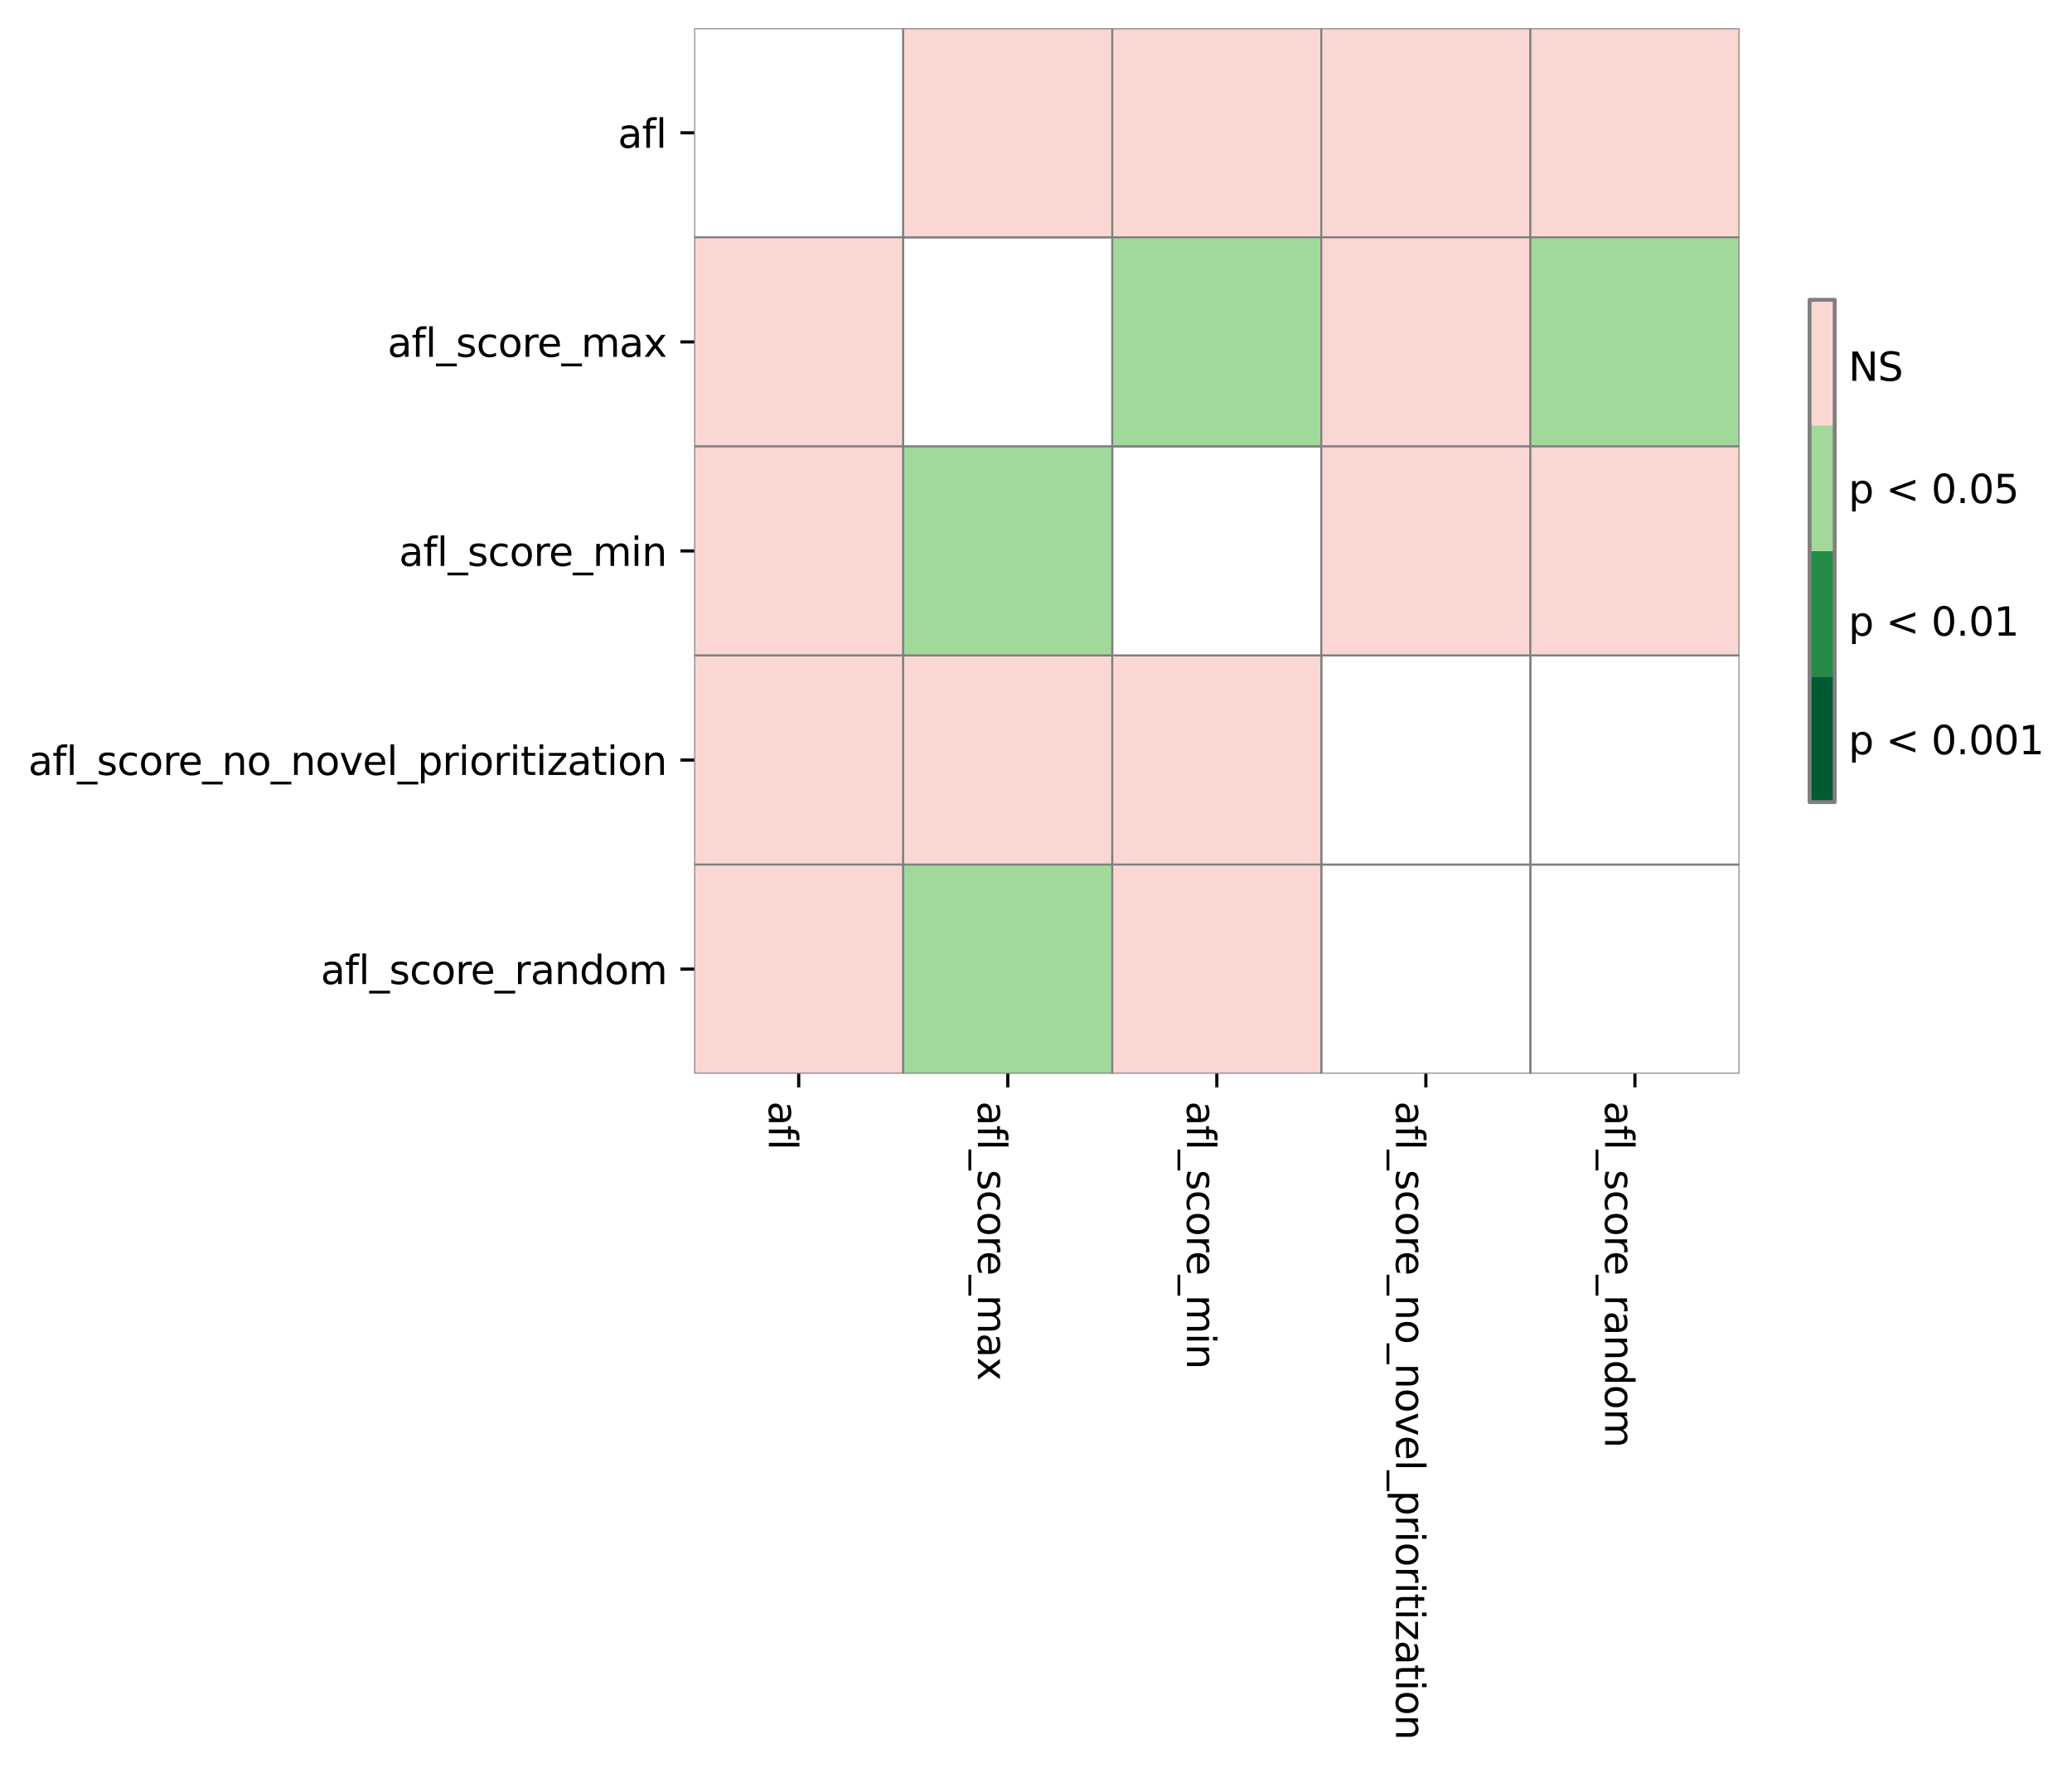 <?xml version="1.0" encoding="utf-8" standalone="no"?>
<!DOCTYPE svg PUBLIC "-//W3C//DTD SVG 1.1//EN"
  "http://www.w3.org/Graphics/SVG/1.1/DTD/svg11.dtd">
<svg height="450.042pt" version="1.1" viewBox="0 0 527.504 450.042" width="527.504pt" xmlns="http://www.w3.org/2000/svg" xmlns:xlink="http://www.w3.org/1999/xlink">
 <defs>
  <style type="text/css">*{stroke-linecap:butt;stroke-linejoin:round;}</style>
 </defs>
 <g id="figure_1">
  <g id="patch_1">
   <path d="M 0 450.042 
L 527.504 450.042 
L 527.504 -0 
L 0 -0 
z
" style="fill:#ffffff;"/>
  </g>
  <g id="axes_1">
   <g id="patch_2">
    <path d="M 176.73 273.312 
L 442.842 273.312 
L 442.842 7.2 
L 176.73 7.2 
z
" style="fill:#ffffff;"/>
   </g>
   <g id="QuadMesh_1">
    <path clip-path="url(#p7683cbd6fe)" d="M 176.73 7.2 
L 229.952 7.2 
L 229.952 60.422 
L 176.73 60.422 
L 176.73 7.2 
" style="fill:none;stroke:#808080;stroke-width:0.5;"/>
    <path clip-path="url(#p7683cbd6fe)" d="M 229.952 7.2 
L 283.174 7.2 
L 283.174 60.422 
L 229.952 60.422 
L 229.952 7.2 
" style="fill:#fbd7d4;stroke:#808080;stroke-width:0.5;"/>
    <path clip-path="url(#p7683cbd6fe)" d="M 283.174 7.2 
L 336.397 7.2 
L 336.397 60.422 
L 283.174 60.422 
L 283.174 7.2 
" style="fill:#fbd7d4;stroke:#808080;stroke-width:0.5;"/>
    <path clip-path="url(#p7683cbd6fe)" d="M 336.397 7.2 
L 389.619 7.2 
L 389.619 60.422 
L 336.397 60.422 
L 336.397 7.2 
" style="fill:#fbd7d4;stroke:#808080;stroke-width:0.5;"/>
    <path clip-path="url(#p7683cbd6fe)" d="M 389.619 7.2 
L 442.842 7.2 
L 442.842 60.422 
L 389.619 60.422 
L 389.619 7.2 
" style="fill:#fbd7d4;stroke:#808080;stroke-width:0.5;"/>
    <path clip-path="url(#p7683cbd6fe)" d="M 176.73 60.422 
L 229.952 60.422 
L 229.952 113.645 
L 176.73 113.645 
L 176.73 60.422 
" style="fill:#fbd7d4;stroke:#808080;stroke-width:0.5;"/>
    <path clip-path="url(#p7683cbd6fe)" d="M 229.952 60.422 
L 283.174 60.422 
L 283.174 113.645 
L 229.952 113.645 
L 229.952 60.422 
" style="fill:none;stroke:#808080;stroke-width:0.5;"/>
    <path clip-path="url(#p7683cbd6fe)" d="M 283.174 60.422 
L 336.397 60.422 
L 336.397 113.645 
L 283.174 113.645 
L 283.174 60.422 
" style="fill:#a1d99b;stroke:#808080;stroke-width:0.5;"/>
    <path clip-path="url(#p7683cbd6fe)" d="M 336.397 60.422 
L 389.619 60.422 
L 389.619 113.645 
L 336.397 113.645 
L 336.397 60.422 
" style="fill:#fbd7d4;stroke:#808080;stroke-width:0.5;"/>
    <path clip-path="url(#p7683cbd6fe)" d="M 389.619 60.422 
L 442.842 60.422 
L 442.842 113.645 
L 389.619 113.645 
L 389.619 60.422 
" style="fill:#a1d99b;stroke:#808080;stroke-width:0.5;"/>
    <path clip-path="url(#p7683cbd6fe)" d="M 176.73 113.645 
L 229.952 113.645 
L 229.952 166.867 
L 176.73 166.867 
L 176.73 113.645 
" style="fill:#fbd7d4;stroke:#808080;stroke-width:0.5;"/>
    <path clip-path="url(#p7683cbd6fe)" d="M 229.952 113.645 
L 283.174 113.645 
L 283.174 166.867 
L 229.952 166.867 
L 229.952 113.645 
" style="fill:#a1d99b;stroke:#808080;stroke-width:0.5;"/>
    <path clip-path="url(#p7683cbd6fe)" d="M 283.174 113.645 
L 336.397 113.645 
L 336.397 166.867 
L 283.174 166.867 
L 283.174 113.645 
" style="fill:none;stroke:#808080;stroke-width:0.5;"/>
    <path clip-path="url(#p7683cbd6fe)" d="M 336.397 113.645 
L 389.619 113.645 
L 389.619 166.867 
L 336.397 166.867 
L 336.397 113.645 
" style="fill:#fbd7d4;stroke:#808080;stroke-width:0.5;"/>
    <path clip-path="url(#p7683cbd6fe)" d="M 389.619 113.645 
L 442.842 113.645 
L 442.842 166.867 
L 389.619 166.867 
L 389.619 113.645 
" style="fill:#fbd7d4;stroke:#808080;stroke-width:0.5;"/>
    <path clip-path="url(#p7683cbd6fe)" d="M 176.73 166.867 
L 229.952 166.867 
L 229.952 220.09 
L 176.73 220.09 
L 176.73 166.867 
" style="fill:#fbd7d4;stroke:#808080;stroke-width:0.5;"/>
    <path clip-path="url(#p7683cbd6fe)" d="M 229.952 166.867 
L 283.174 166.867 
L 283.174 220.09 
L 229.952 220.09 
L 229.952 166.867 
" style="fill:#fbd7d4;stroke:#808080;stroke-width:0.5;"/>
    <path clip-path="url(#p7683cbd6fe)" d="M 283.174 166.867 
L 336.397 166.867 
L 336.397 220.09 
L 283.174 220.09 
L 283.174 166.867 
" style="fill:#fbd7d4;stroke:#808080;stroke-width:0.5;"/>
    <path clip-path="url(#p7683cbd6fe)" d="M 336.397 166.867 
L 389.619 166.867 
L 389.619 220.09 
L 336.397 220.09 
L 336.397 166.867 
" style="fill:none;stroke:#808080;stroke-width:0.5;"/>
    <path clip-path="url(#p7683cbd6fe)" d="M 389.619 166.867 
L 442.842 166.867 
L 442.842 220.09 
L 389.619 220.09 
L 389.619 166.867 
" style="fill:none;stroke:#808080;stroke-width:0.5;"/>
    <path clip-path="url(#p7683cbd6fe)" d="M 176.73 220.09 
L 229.952 220.09 
L 229.952 273.312 
L 176.73 273.312 
L 176.73 220.09 
" style="fill:#fbd7d4;stroke:#808080;stroke-width:0.5;"/>
    <path clip-path="url(#p7683cbd6fe)" d="M 229.952 220.09 
L 283.174 220.09 
L 283.174 273.312 
L 229.952 273.312 
L 229.952 220.09 
" style="fill:#a1d99b;stroke:#808080;stroke-width:0.5;"/>
    <path clip-path="url(#p7683cbd6fe)" d="M 283.174 220.09 
L 336.397 220.09 
L 336.397 273.312 
L 283.174 273.312 
L 283.174 220.09 
" style="fill:#fbd7d4;stroke:#808080;stroke-width:0.5;"/>
    <path clip-path="url(#p7683cbd6fe)" d="M 336.397 220.09 
L 389.619 220.09 
L 389.619 273.312 
L 336.397 273.312 
L 336.397 220.09 
" style="fill:none;stroke:#808080;stroke-width:0.5;"/>
    <path clip-path="url(#p7683cbd6fe)" d="M 389.619 220.09 
L 442.842 220.09 
L 442.842 273.312 
L 389.619 273.312 
L 389.619 220.09 
" style="fill:none;stroke:#808080;stroke-width:0.5;"/>
   </g>
   <g id="matplotlib.axis_1">
    <g id="xtick_1">
     <g id="line2d_1">
      <defs>
       <path d="M 0 0 
L 0 3.5 
" id="mfeca2836a4" style="stroke:#000000;stroke-width:0.8;"/>
      </defs>
      <g>
       <use style="stroke:#000000;stroke-width:0.8;" x="203.341" xlink:href="#mfeca2836a4" y="273.312"/>
      </g>
     </g>
     <g id="text_1">
      <!-- afl -->
      <g transform="translate(195.742 280.312)rotate(-270)scale(0.1 -0.1)">
       <defs>
        <path d="M 2194 1759 
Q 1497 1759 1228 1600 
Q 959 1441 959 1056 
Q 959 750 1161 570 
Q 1363 391 1709 391 
Q 2188 391 2477 730 
Q 2766 1069 2766 1631 
L 2766 1759 
L 2194 1759 
z
M 3341 1997 
L 3341 0 
L 2766 0 
L 2766 531 
Q 2569 213 2275 61 
Q 1981 -91 1556 -91 
Q 1019 -91 701 211 
Q 384 513 384 1019 
Q 384 1609 779 1909 
Q 1175 2209 1959 2209 
L 2766 2209 
L 2766 2266 
Q 2766 2663 2505 2880 
Q 2244 3097 1772 3097 
Q 1472 3097 1187 3025 
Q 903 2953 641 2809 
L 641 3341 
Q 956 3463 1253 3523 
Q 1550 3584 1831 3584 
Q 2591 3584 2966 3190 
Q 3341 2797 3341 1997 
z
" id="DejaVuSans-61" transform="scale(0.016)"/>
        <path d="M 2375 4863 
L 2375 4384 
L 1825 4384 
Q 1516 4384 1395 4259 
Q 1275 4134 1275 3809 
L 1275 3500 
L 2222 3500 
L 2222 3053 
L 1275 3053 
L 1275 0 
L 697 0 
L 697 3053 
L 147 3053 
L 147 3500 
L 697 3500 
L 697 3744 
Q 697 4328 969 4595 
Q 1241 4863 1831 4863 
L 2375 4863 
z
" id="DejaVuSans-66" transform="scale(0.016)"/>
        <path d="M 603 4863 
L 1178 4863 
L 1178 0 
L 603 0 
L 603 4863 
z
" id="DejaVuSans-6c" transform="scale(0.016)"/>
       </defs>
       <use xlink:href="#DejaVuSans-61"/>
       <use x="61.279" xlink:href="#DejaVuSans-66"/>
       <use x="96.484" xlink:href="#DejaVuSans-6c"/>
      </g>
     </g>
    </g>
    <g id="xtick_2">
     <g id="line2d_2">
      <g>
       <use style="stroke:#000000;stroke-width:0.8;" x="256.563" xlink:href="#mfeca2836a4" y="273.312"/>
      </g>
     </g>
     <g id="text_2">
      <!-- afl_score_max -->
      <g transform="translate(248.965 280.312)rotate(-270)scale(0.1 -0.1)">
       <defs>
        <path d="M 3263 -1063 
L 3263 -1509 
L -63 -1509 
L -63 -1063 
L 3263 -1063 
z
" id="DejaVuSans-5f" transform="scale(0.016)"/>
        <path d="M 2834 3397 
L 2834 2853 
Q 2591 2978 2328 3040 
Q 2066 3103 1784 3103 
Q 1356 3103 1142 2972 
Q 928 2841 928 2578 
Q 928 2378 1081 2264 
Q 1234 2150 1697 2047 
L 1894 2003 
Q 2506 1872 2764 1633 
Q 3022 1394 3022 966 
Q 3022 478 2636 193 
Q 2250 -91 1575 -91 
Q 1294 -91 989 -36 
Q 684 19 347 128 
L 347 722 
Q 666 556 975 473 
Q 1284 391 1588 391 
Q 1994 391 2212 530 
Q 2431 669 2431 922 
Q 2431 1156 2273 1281 
Q 2116 1406 1581 1522 
L 1381 1569 
Q 847 1681 609 1914 
Q 372 2147 372 2553 
Q 372 3047 722 3315 
Q 1072 3584 1716 3584 
Q 2034 3584 2315 3537 
Q 2597 3491 2834 3397 
z
" id="DejaVuSans-73" transform="scale(0.016)"/>
        <path d="M 3122 3366 
L 3122 2828 
Q 2878 2963 2633 3030 
Q 2388 3097 2138 3097 
Q 1578 3097 1268 2742 
Q 959 2388 959 1747 
Q 959 1106 1268 751 
Q 1578 397 2138 397 
Q 2388 397 2633 464 
Q 2878 531 3122 666 
L 3122 134 
Q 2881 22 2623 -34 
Q 2366 -91 2075 -91 
Q 1284 -91 818 406 
Q 353 903 353 1747 
Q 353 2603 823 3093 
Q 1294 3584 2113 3584 
Q 2378 3584 2631 3529 
Q 2884 3475 3122 3366 
z
" id="DejaVuSans-63" transform="scale(0.016)"/>
        <path d="M 1959 3097 
Q 1497 3097 1228 2736 
Q 959 2375 959 1747 
Q 959 1119 1226 758 
Q 1494 397 1959 397 
Q 2419 397 2687 759 
Q 2956 1122 2956 1747 
Q 2956 2369 2687 2733 
Q 2419 3097 1959 3097 
z
M 1959 3584 
Q 2709 3584 3137 3096 
Q 3566 2609 3566 1747 
Q 3566 888 3137 398 
Q 2709 -91 1959 -91 
Q 1206 -91 779 398 
Q 353 888 353 1747 
Q 353 2609 779 3096 
Q 1206 3584 1959 3584 
z
" id="DejaVuSans-6f" transform="scale(0.016)"/>
        <path d="M 2631 2963 
Q 2534 3019 2420 3045 
Q 2306 3072 2169 3072 
Q 1681 3072 1420 2755 
Q 1159 2438 1159 1844 
L 1159 0 
L 581 0 
L 581 3500 
L 1159 3500 
L 1159 2956 
Q 1341 3275 1631 3429 
Q 1922 3584 2338 3584 
Q 2397 3584 2469 3576 
Q 2541 3569 2628 3553 
L 2631 2963 
z
" id="DejaVuSans-72" transform="scale(0.016)"/>
        <path d="M 3597 1894 
L 3597 1613 
L 953 1613 
Q 991 1019 1311 708 
Q 1631 397 2203 397 
Q 2534 397 2845 478 
Q 3156 559 3463 722 
L 3463 178 
Q 3153 47 2828 -22 
Q 2503 -91 2169 -91 
Q 1331 -91 842 396 
Q 353 884 353 1716 
Q 353 2575 817 3079 
Q 1281 3584 2069 3584 
Q 2775 3584 3186 3129 
Q 3597 2675 3597 1894 
z
M 3022 2063 
Q 3016 2534 2758 2815 
Q 2500 3097 2075 3097 
Q 1594 3097 1305 2825 
Q 1016 2553 972 2059 
L 3022 2063 
z
" id="DejaVuSans-65" transform="scale(0.016)"/>
        <path d="M 3328 2828 
Q 3544 3216 3844 3400 
Q 4144 3584 4550 3584 
Q 5097 3584 5394 3201 
Q 5691 2819 5691 2113 
L 5691 0 
L 5113 0 
L 5113 2094 
Q 5113 2597 4934 2840 
Q 4756 3084 4391 3084 
Q 3944 3084 3684 2787 
Q 3425 2491 3425 1978 
L 3425 0 
L 2847 0 
L 2847 2094 
Q 2847 2600 2669 2842 
Q 2491 3084 2119 3084 
Q 1678 3084 1418 2786 
Q 1159 2488 1159 1978 
L 1159 0 
L 581 0 
L 581 3500 
L 1159 3500 
L 1159 2956 
Q 1356 3278 1631 3431 
Q 1906 3584 2284 3584 
Q 2666 3584 2933 3390 
Q 3200 3197 3328 2828 
z
" id="DejaVuSans-6d" transform="scale(0.016)"/>
        <path d="M 3513 3500 
L 2247 1797 
L 3578 0 
L 2900 0 
L 1881 1375 
L 863 0 
L 184 0 
L 1544 1831 
L 300 3500 
L 978 3500 
L 1906 2253 
L 2834 3500 
L 3513 3500 
z
" id="DejaVuSans-78" transform="scale(0.016)"/>
       </defs>
       <use xlink:href="#DejaVuSans-61"/>
       <use x="61.279" xlink:href="#DejaVuSans-66"/>
       <use x="96.484" xlink:href="#DejaVuSans-6c"/>
       <use x="124.268" xlink:href="#DejaVuSans-5f"/>
       <use x="174.268" xlink:href="#DejaVuSans-73"/>
       <use x="226.367" xlink:href="#DejaVuSans-63"/>
       <use x="281.348" xlink:href="#DejaVuSans-6f"/>
       <use x="342.529" xlink:href="#DejaVuSans-72"/>
       <use x="381.393" xlink:href="#DejaVuSans-65"/>
       <use x="442.916" xlink:href="#DejaVuSans-5f"/>
       <use x="492.916" xlink:href="#DejaVuSans-6d"/>
       <use x="590.328" xlink:href="#DejaVuSans-61"/>
       <use x="651.607" xlink:href="#DejaVuSans-78"/>
      </g>
     </g>
    </g>
    <g id="xtick_3">
     <g id="line2d_3">
      <g>
       <use style="stroke:#000000;stroke-width:0.8;" x="309.786" xlink:href="#mfeca2836a4" y="273.312"/>
      </g>
     </g>
     <g id="text_3">
      <!-- afl_score_min -->
      <g transform="translate(302.187 280.312)rotate(-270)scale(0.1 -0.1)">
       <defs>
        <path d="M 603 3500 
L 1178 3500 
L 1178 0 
L 603 0 
L 603 3500 
z
M 603 4863 
L 1178 4863 
L 1178 4134 
L 603 4134 
L 603 4863 
z
" id="DejaVuSans-69" transform="scale(0.016)"/>
        <path d="M 3513 2113 
L 3513 0 
L 2938 0 
L 2938 2094 
Q 2938 2591 2744 2837 
Q 2550 3084 2163 3084 
Q 1697 3084 1428 2787 
Q 1159 2491 1159 1978 
L 1159 0 
L 581 0 
L 581 3500 
L 1159 3500 
L 1159 2956 
Q 1366 3272 1645 3428 
Q 1925 3584 2291 3584 
Q 2894 3584 3203 3211 
Q 3513 2838 3513 2113 
z
" id="DejaVuSans-6e" transform="scale(0.016)"/>
       </defs>
       <use xlink:href="#DejaVuSans-61"/>
       <use x="61.279" xlink:href="#DejaVuSans-66"/>
       <use x="96.484" xlink:href="#DejaVuSans-6c"/>
       <use x="124.268" xlink:href="#DejaVuSans-5f"/>
       <use x="174.268" xlink:href="#DejaVuSans-73"/>
       <use x="226.367" xlink:href="#DejaVuSans-63"/>
       <use x="281.348" xlink:href="#DejaVuSans-6f"/>
       <use x="342.529" xlink:href="#DejaVuSans-72"/>
       <use x="381.393" xlink:href="#DejaVuSans-65"/>
       <use x="442.916" xlink:href="#DejaVuSans-5f"/>
       <use x="492.916" xlink:href="#DejaVuSans-6d"/>
       <use x="590.328" xlink:href="#DejaVuSans-69"/>
       <use x="618.111" xlink:href="#DejaVuSans-6e"/>
      </g>
     </g>
    </g>
    <g id="xtick_4">
     <g id="line2d_4">
      <g>
       <use style="stroke:#000000;stroke-width:0.8;" x="363.008" xlink:href="#mfeca2836a4" y="273.312"/>
      </g>
     </g>
     <g id="text_4">
      <!-- afl_score_no_novel_prioritization -->
      <g transform="translate(355.41 280.312)rotate(-270)scale(0.1 -0.1)">
       <defs>
        <path d="M 191 3500 
L 800 3500 
L 1894 563 
L 2988 3500 
L 3597 3500 
L 2284 0 
L 1503 0 
L 191 3500 
z
" id="DejaVuSans-76" transform="scale(0.016)"/>
        <path d="M 1159 525 
L 1159 -1331 
L 581 -1331 
L 581 3500 
L 1159 3500 
L 1159 2969 
Q 1341 3281 1617 3432 
Q 1894 3584 2278 3584 
Q 2916 3584 3314 3078 
Q 3713 2572 3713 1747 
Q 3713 922 3314 415 
Q 2916 -91 2278 -91 
Q 1894 -91 1617 61 
Q 1341 213 1159 525 
z
M 3116 1747 
Q 3116 2381 2855 2742 
Q 2594 3103 2138 3103 
Q 1681 3103 1420 2742 
Q 1159 2381 1159 1747 
Q 1159 1113 1420 752 
Q 1681 391 2138 391 
Q 2594 391 2855 752 
Q 3116 1113 3116 1747 
z
" id="DejaVuSans-70" transform="scale(0.016)"/>
        <path d="M 1172 4494 
L 1172 3500 
L 2356 3500 
L 2356 3053 
L 1172 3053 
L 1172 1153 
Q 1172 725 1289 603 
Q 1406 481 1766 481 
L 2356 481 
L 2356 0 
L 1766 0 
Q 1100 0 847 248 
Q 594 497 594 1153 
L 594 3053 
L 172 3053 
L 172 3500 
L 594 3500 
L 594 4494 
L 1172 4494 
z
" id="DejaVuSans-74" transform="scale(0.016)"/>
        <path d="M 353 3500 
L 3084 3500 
L 3084 2975 
L 922 459 
L 3084 459 
L 3084 0 
L 275 0 
L 275 525 
L 2438 3041 
L 353 3041 
L 353 3500 
z
" id="DejaVuSans-7a" transform="scale(0.016)"/>
       </defs>
       <use xlink:href="#DejaVuSans-61"/>
       <use x="61.279" xlink:href="#DejaVuSans-66"/>
       <use x="96.484" xlink:href="#DejaVuSans-6c"/>
       <use x="124.268" xlink:href="#DejaVuSans-5f"/>
       <use x="174.268" xlink:href="#DejaVuSans-73"/>
       <use x="226.367" xlink:href="#DejaVuSans-63"/>
       <use x="281.348" xlink:href="#DejaVuSans-6f"/>
       <use x="342.529" xlink:href="#DejaVuSans-72"/>
       <use x="381.393" xlink:href="#DejaVuSans-65"/>
       <use x="442.916" xlink:href="#DejaVuSans-5f"/>
       <use x="492.916" xlink:href="#DejaVuSans-6e"/>
       <use x="556.295" xlink:href="#DejaVuSans-6f"/>
       <use x="617.477" xlink:href="#DejaVuSans-5f"/>
       <use x="667.477" xlink:href="#DejaVuSans-6e"/>
       <use x="730.855" xlink:href="#DejaVuSans-6f"/>
       <use x="792.037" xlink:href="#DejaVuSans-76"/>
       <use x="851.217" xlink:href="#DejaVuSans-65"/>
       <use x="912.74" xlink:href="#DejaVuSans-6c"/>
       <use x="940.523" xlink:href="#DejaVuSans-5f"/>
       <use x="990.523" xlink:href="#DejaVuSans-70"/>
       <use x="1054" xlink:href="#DejaVuSans-72"/>
       <use x="1095.113" xlink:href="#DejaVuSans-69"/>
       <use x="1122.896" xlink:href="#DejaVuSans-6f"/>
       <use x="1184.078" xlink:href="#DejaVuSans-72"/>
       <use x="1225.191" xlink:href="#DejaVuSans-69"/>
       <use x="1252.975" xlink:href="#DejaVuSans-74"/>
       <use x="1292.184" xlink:href="#DejaVuSans-69"/>
       <use x="1319.967" xlink:href="#DejaVuSans-7a"/>
       <use x="1372.457" xlink:href="#DejaVuSans-61"/>
       <use x="1433.736" xlink:href="#DejaVuSans-74"/>
       <use x="1472.945" xlink:href="#DejaVuSans-69"/>
       <use x="1500.729" xlink:href="#DejaVuSans-6f"/>
       <use x="1561.91" xlink:href="#DejaVuSans-6e"/>
      </g>
     </g>
    </g>
    <g id="xtick_5">
     <g id="line2d_5">
      <g>
       <use style="stroke:#000000;stroke-width:0.8;" x="416.23" xlink:href="#mfeca2836a4" y="273.312"/>
      </g>
     </g>
     <g id="text_5">
      <!-- afl_score_random -->
      <g transform="translate(408.632 280.312)rotate(-270)scale(0.1 -0.1)">
       <defs>
        <path d="M 2906 2969 
L 2906 4863 
L 3481 4863 
L 3481 0 
L 2906 0 
L 2906 525 
Q 2725 213 2448 61 
Q 2172 -91 1784 -91 
Q 1150 -91 751 415 
Q 353 922 353 1747 
Q 353 2572 751 3078 
Q 1150 3584 1784 3584 
Q 2172 3584 2448 3432 
Q 2725 3281 2906 2969 
z
M 947 1747 
Q 947 1113 1208 752 
Q 1469 391 1925 391 
Q 2381 391 2643 752 
Q 2906 1113 2906 1747 
Q 2906 2381 2643 2742 
Q 2381 3103 1925 3103 
Q 1469 3103 1208 2742 
Q 947 2381 947 1747 
z
" id="DejaVuSans-64" transform="scale(0.016)"/>
       </defs>
       <use xlink:href="#DejaVuSans-61"/>
       <use x="61.279" xlink:href="#DejaVuSans-66"/>
       <use x="96.484" xlink:href="#DejaVuSans-6c"/>
       <use x="124.268" xlink:href="#DejaVuSans-5f"/>
       <use x="174.268" xlink:href="#DejaVuSans-73"/>
       <use x="226.367" xlink:href="#DejaVuSans-63"/>
       <use x="281.348" xlink:href="#DejaVuSans-6f"/>
       <use x="342.529" xlink:href="#DejaVuSans-72"/>
       <use x="381.393" xlink:href="#DejaVuSans-65"/>
       <use x="442.916" xlink:href="#DejaVuSans-5f"/>
       <use x="492.916" xlink:href="#DejaVuSans-72"/>
       <use x="534.029" xlink:href="#DejaVuSans-61"/>
       <use x="595.309" xlink:href="#DejaVuSans-6e"/>
       <use x="658.688" xlink:href="#DejaVuSans-64"/>
       <use x="722.164" xlink:href="#DejaVuSans-6f"/>
       <use x="783.346" xlink:href="#DejaVuSans-6d"/>
      </g>
     </g>
    </g>
   </g>
   <g id="matplotlib.axis_2">
    <g id="ytick_1">
     <g id="line2d_6">
      <defs>
       <path d="M 0 0 
L -3.5 0 
" id="m398a0b4f72" style="stroke:#000000;stroke-width:0.8;"/>
      </defs>
      <g>
       <use style="stroke:#000000;stroke-width:0.8;" x="176.73" xlink:href="#m398a0b4f72" y="33.811"/>
      </g>
     </g>
     <g id="text_6">
      <!-- afl -->
      <g transform="translate(157.303 37.61)scale(0.1 -0.1)">
       <use xlink:href="#DejaVuSans-61"/>
       <use x="61.279" xlink:href="#DejaVuSans-66"/>
       <use x="96.484" xlink:href="#DejaVuSans-6c"/>
      </g>
     </g>
    </g>
    <g id="ytick_2">
     <g id="line2d_7">
      <g>
       <use style="stroke:#000000;stroke-width:0.8;" x="176.73" xlink:href="#m398a0b4f72" y="87.034"/>
      </g>
     </g>
     <g id="text_7">
      <!-- afl_score_max -->
      <g transform="translate(98.65 90.833)scale(0.1 -0.1)">
       <use xlink:href="#DejaVuSans-61"/>
       <use x="61.279" xlink:href="#DejaVuSans-66"/>
       <use x="96.484" xlink:href="#DejaVuSans-6c"/>
       <use x="124.268" xlink:href="#DejaVuSans-5f"/>
       <use x="174.268" xlink:href="#DejaVuSans-73"/>
       <use x="226.367" xlink:href="#DejaVuSans-63"/>
       <use x="281.348" xlink:href="#DejaVuSans-6f"/>
       <use x="342.529" xlink:href="#DejaVuSans-72"/>
       <use x="381.393" xlink:href="#DejaVuSans-65"/>
       <use x="442.916" xlink:href="#DejaVuSans-5f"/>
       <use x="492.916" xlink:href="#DejaVuSans-6d"/>
       <use x="590.328" xlink:href="#DejaVuSans-61"/>
       <use x="651.607" xlink:href="#DejaVuSans-78"/>
      </g>
     </g>
    </g>
    <g id="ytick_3">
     <g id="line2d_8">
      <g>
       <use style="stroke:#000000;stroke-width:0.8;" x="176.73" xlink:href="#m398a0b4f72" y="140.256"/>
      </g>
     </g>
     <g id="text_8">
      <!-- afl_score_min -->
      <g transform="translate(101.581 144.055)scale(0.1 -0.1)">
       <use xlink:href="#DejaVuSans-61"/>
       <use x="61.279" xlink:href="#DejaVuSans-66"/>
       <use x="96.484" xlink:href="#DejaVuSans-6c"/>
       <use x="124.268" xlink:href="#DejaVuSans-5f"/>
       <use x="174.268" xlink:href="#DejaVuSans-73"/>
       <use x="226.367" xlink:href="#DejaVuSans-63"/>
       <use x="281.348" xlink:href="#DejaVuSans-6f"/>
       <use x="342.529" xlink:href="#DejaVuSans-72"/>
       <use x="381.393" xlink:href="#DejaVuSans-65"/>
       <use x="442.916" xlink:href="#DejaVuSans-5f"/>
       <use x="492.916" xlink:href="#DejaVuSans-6d"/>
       <use x="590.328" xlink:href="#DejaVuSans-69"/>
       <use x="618.111" xlink:href="#DejaVuSans-6e"/>
      </g>
     </g>
    </g>
    <g id="ytick_4">
     <g id="line2d_9">
      <g>
       <use style="stroke:#000000;stroke-width:0.8;" x="176.73" xlink:href="#m398a0b4f72" y="193.478"/>
      </g>
     </g>
     <g id="text_9">
      <!-- afl_score_no_novel_prioritization -->
      <g transform="translate(7.2 197.278)scale(0.1 -0.1)">
       <use xlink:href="#DejaVuSans-61"/>
       <use x="61.279" xlink:href="#DejaVuSans-66"/>
       <use x="96.484" xlink:href="#DejaVuSans-6c"/>
       <use x="124.268" xlink:href="#DejaVuSans-5f"/>
       <use x="174.268" xlink:href="#DejaVuSans-73"/>
       <use x="226.367" xlink:href="#DejaVuSans-63"/>
       <use x="281.348" xlink:href="#DejaVuSans-6f"/>
       <use x="342.529" xlink:href="#DejaVuSans-72"/>
       <use x="381.393" xlink:href="#DejaVuSans-65"/>
       <use x="442.916" xlink:href="#DejaVuSans-5f"/>
       <use x="492.916" xlink:href="#DejaVuSans-6e"/>
       <use x="556.295" xlink:href="#DejaVuSans-6f"/>
       <use x="617.477" xlink:href="#DejaVuSans-5f"/>
       <use x="667.477" xlink:href="#DejaVuSans-6e"/>
       <use x="730.855" xlink:href="#DejaVuSans-6f"/>
       <use x="792.037" xlink:href="#DejaVuSans-76"/>
       <use x="851.217" xlink:href="#DejaVuSans-65"/>
       <use x="912.74" xlink:href="#DejaVuSans-6c"/>
       <use x="940.523" xlink:href="#DejaVuSans-5f"/>
       <use x="990.523" xlink:href="#DejaVuSans-70"/>
       <use x="1054" xlink:href="#DejaVuSans-72"/>
       <use x="1095.113" xlink:href="#DejaVuSans-69"/>
       <use x="1122.896" xlink:href="#DejaVuSans-6f"/>
       <use x="1184.078" xlink:href="#DejaVuSans-72"/>
       <use x="1225.191" xlink:href="#DejaVuSans-69"/>
       <use x="1252.975" xlink:href="#DejaVuSans-74"/>
       <use x="1292.184" xlink:href="#DejaVuSans-69"/>
       <use x="1319.967" xlink:href="#DejaVuSans-7a"/>
       <use x="1372.457" xlink:href="#DejaVuSans-61"/>
       <use x="1433.736" xlink:href="#DejaVuSans-74"/>
       <use x="1472.945" xlink:href="#DejaVuSans-69"/>
       <use x="1500.729" xlink:href="#DejaVuSans-6f"/>
       <use x="1561.91" xlink:href="#DejaVuSans-6e"/>
      </g>
     </g>
    </g>
    <g id="ytick_5">
     <g id="line2d_10">
      <g>
       <use style="stroke:#000000;stroke-width:0.8;" x="176.73" xlink:href="#m398a0b4f72" y="246.701"/>
      </g>
     </g>
     <g id="text_10">
      <!-- afl_score_random -->
      <g transform="translate(81.653 250.5)scale(0.1 -0.1)">
       <use xlink:href="#DejaVuSans-61"/>
       <use x="61.279" xlink:href="#DejaVuSans-66"/>
       <use x="96.484" xlink:href="#DejaVuSans-6c"/>
       <use x="124.268" xlink:href="#DejaVuSans-5f"/>
       <use x="174.268" xlink:href="#DejaVuSans-73"/>
       <use x="226.367" xlink:href="#DejaVuSans-63"/>
       <use x="281.348" xlink:href="#DejaVuSans-6f"/>
       <use x="342.529" xlink:href="#DejaVuSans-72"/>
       <use x="381.393" xlink:href="#DejaVuSans-65"/>
       <use x="442.916" xlink:href="#DejaVuSans-5f"/>
       <use x="492.916" xlink:href="#DejaVuSans-72"/>
       <use x="534.029" xlink:href="#DejaVuSans-61"/>
       <use x="595.309" xlink:href="#DejaVuSans-6e"/>
       <use x="658.688" xlink:href="#DejaVuSans-64"/>
       <use x="722.164" xlink:href="#DejaVuSans-6f"/>
       <use x="783.346" xlink:href="#DejaVuSans-6d"/>
      </g>
     </g>
    </g>
   </g>
  </g>
  <g id="axes_2">
   <g id="patch_3">
    <path d="M 460.698 204.192 
L 467.091 204.192 
L 467.091 76.32 
L 460.698 76.32 
z
" style="fill:#ffffff;"/>
   </g>
   <g id="patch_4">
    <path clip-path="url(#pce54d83a3e)" d="M 460.698 204.192 
L 460.698 172.224 
L 460.698 108.288 
L 460.698 76.32 
L 467.091 76.32 
L 467.091 108.288 
L 467.091 172.224 
L 467.091 204.192 
L 467.091 204.192 
z
" style="fill:#ffffff;stroke:#ffffff;stroke-linejoin:miter;stroke-width:0.01;"/>
   </g>
   <g id="QuadMesh_2">
    <path clip-path="url(#pce54d83a3e)" d="M 460.698 204.192 
L 467.091 204.192 
L 467.091 172.224 
L 460.698 172.224 
L 460.698 204.192 
" style="fill:#005a32;"/>
    <path clip-path="url(#pce54d83a3e)" d="M 460.698 172.224 
L 467.091 172.224 
L 467.091 140.256 
L 460.698 140.256 
L 460.698 172.224 
" style="fill:#238b45;"/>
    <path clip-path="url(#pce54d83a3e)" d="M 460.698 140.256 
L 467.091 140.256 
L 467.091 108.288 
L 460.698 108.288 
L 460.698 140.256 
" style="fill:#a1d99b;"/>
    <path clip-path="url(#pce54d83a3e)" d="M 460.698 108.288 
L 467.091 108.288 
L 467.091 76.32 
L 460.698 76.32 
L 460.698 108.288 
" style="fill:#fbd7d4;"/>
   </g>
   <g id="matplotlib.axis_3"/>
   <g id="matplotlib.axis_4">
    <g id="ytick_6">
     <g id="line2d_11"/>
     <g id="text_11">
      <!-- p &lt; 0.001 -->
      <g transform="translate(470.591 192.007)scale(0.1 -0.1)">
       <defs>
        <path id="DejaVuSans-20" transform="scale(0.016)"/>
        <path d="M 4684 3150 
L 1459 2003 
L 4684 863 
L 4684 294 
L 678 1747 
L 678 2266 
L 4684 3719 
L 4684 3150 
z
" id="DejaVuSans-3c" transform="scale(0.016)"/>
        <path d="M 2034 4250 
Q 1547 4250 1301 3770 
Q 1056 3291 1056 2328 
Q 1056 1369 1301 889 
Q 1547 409 2034 409 
Q 2525 409 2770 889 
Q 3016 1369 3016 2328 
Q 3016 3291 2770 3770 
Q 2525 4250 2034 4250 
z
M 2034 4750 
Q 2819 4750 3233 4129 
Q 3647 3509 3647 2328 
Q 3647 1150 3233 529 
Q 2819 -91 2034 -91 
Q 1250 -91 836 529 
Q 422 1150 422 2328 
Q 422 3509 836 4129 
Q 1250 4750 2034 4750 
z
" id="DejaVuSans-30" transform="scale(0.016)"/>
        <path d="M 684 794 
L 1344 794 
L 1344 0 
L 684 0 
L 684 794 
z
" id="DejaVuSans-2e" transform="scale(0.016)"/>
        <path d="M 794 531 
L 1825 531 
L 1825 4091 
L 703 3866 
L 703 4441 
L 1819 4666 
L 2450 4666 
L 2450 531 
L 3481 531 
L 3481 0 
L 794 0 
L 794 531 
z
" id="DejaVuSans-31" transform="scale(0.016)"/>
       </defs>
       <use xlink:href="#DejaVuSans-70"/>
       <use x="63.477" xlink:href="#DejaVuSans-20"/>
       <use x="95.264" xlink:href="#DejaVuSans-3c"/>
       <use x="179.053" xlink:href="#DejaVuSans-20"/>
       <use x="210.84" xlink:href="#DejaVuSans-30"/>
       <use x="274.463" xlink:href="#DejaVuSans-2e"/>
       <use x="306.25" xlink:href="#DejaVuSans-30"/>
       <use x="369.873" xlink:href="#DejaVuSans-30"/>
       <use x="433.496" xlink:href="#DejaVuSans-31"/>
      </g>
     </g>
    </g>
    <g id="ytick_7">
     <g id="line2d_12"/>
     <g id="text_12">
      <!-- p &lt; 0.01 -->
      <g transform="translate(470.591 161.815)scale(0.1 -0.1)">
       <use xlink:href="#DejaVuSans-70"/>
       <use x="63.477" xlink:href="#DejaVuSans-20"/>
       <use x="95.264" xlink:href="#DejaVuSans-3c"/>
       <use x="179.053" xlink:href="#DejaVuSans-20"/>
       <use x="210.84" xlink:href="#DejaVuSans-30"/>
       <use x="274.463" xlink:href="#DejaVuSans-2e"/>
       <use x="306.25" xlink:href="#DejaVuSans-30"/>
       <use x="369.873" xlink:href="#DejaVuSans-31"/>
      </g>
     </g>
    </g>
    <g id="ytick_8">
     <g id="line2d_13"/>
     <g id="text_13">
      <!-- p &lt; 0.05 -->
      <g transform="translate(470.591 128.071)scale(0.1 -0.1)">
       <defs>
        <path d="M 691 4666 
L 3169 4666 
L 3169 4134 
L 1269 4134 
L 1269 2991 
Q 1406 3038 1543 3061 
Q 1681 3084 1819 3084 
Q 2600 3084 3056 2656 
Q 3513 2228 3513 1497 
Q 3513 744 3044 326 
Q 2575 -91 1722 -91 
Q 1428 -91 1123 -41 
Q 819 9 494 109 
L 494 744 
Q 775 591 1075 516 
Q 1375 441 1709 441 
Q 2250 441 2565 725 
Q 2881 1009 2881 1497 
Q 2881 1984 2565 2268 
Q 2250 2553 1709 2553 
Q 1456 2553 1204 2497 
Q 953 2441 691 2322 
L 691 4666 
z
" id="DejaVuSans-35" transform="scale(0.016)"/>
       </defs>
       <use xlink:href="#DejaVuSans-70"/>
       <use x="63.477" xlink:href="#DejaVuSans-20"/>
       <use x="95.264" xlink:href="#DejaVuSans-3c"/>
       <use x="179.053" xlink:href="#DejaVuSans-20"/>
       <use x="210.84" xlink:href="#DejaVuSans-30"/>
       <use x="274.463" xlink:href="#DejaVuSans-2e"/>
       <use x="306.25" xlink:href="#DejaVuSans-30"/>
       <use x="369.873" xlink:href="#DejaVuSans-35"/>
      </g>
     </g>
    </g>
    <g id="ytick_9">
     <g id="line2d_14"/>
     <g id="text_14">
      <!-- NS -->
      <g transform="translate(470.591 96.944)scale(0.1 -0.1)">
       <defs>
        <path d="M 628 4666 
L 1478 4666 
L 3547 763 
L 3547 4666 
L 4159 4666 
L 4159 0 
L 3309 0 
L 1241 3903 
L 1241 0 
L 628 0 
L 628 4666 
z
" id="DejaVuSans-4e" transform="scale(0.016)"/>
        <path d="M 3425 4513 
L 3425 3897 
Q 3066 4069 2747 4153 
Q 2428 4238 2131 4238 
Q 1616 4238 1336 4038 
Q 1056 3838 1056 3469 
Q 1056 3159 1242 3001 
Q 1428 2844 1947 2747 
L 2328 2669 
Q 3034 2534 3370 2195 
Q 3706 1856 3706 1288 
Q 3706 609 3251 259 
Q 2797 -91 1919 -91 
Q 1588 -91 1214 -16 
Q 841 59 441 206 
L 441 856 
Q 825 641 1194 531 
Q 1563 422 1919 422 
Q 2459 422 2753 634 
Q 3047 847 3047 1241 
Q 3047 1584 2836 1778 
Q 2625 1972 2144 2069 
L 1759 2144 
Q 1053 2284 737 2584 
Q 422 2884 422 3419 
Q 422 4038 858 4394 
Q 1294 4750 2059 4750 
Q 2388 4750 2728 4690 
Q 3069 4631 3425 4513 
z
" id="DejaVuSans-53" transform="scale(0.016)"/>
       </defs>
       <use xlink:href="#DejaVuSans-4e"/>
       <use x="74.805" xlink:href="#DejaVuSans-53"/>
      </g>
     </g>
    </g>
   </g>
   <g id="LineCollection_1"/>
   <g id="patch_5">
    <path d="M 460.698 204.192 
L 460.698 172.224 
L 460.698 108.288 
L 460.698 76.32 
L 467.091 76.32 
L 467.091 108.288 
L 467.091 172.224 
L 467.091 204.192 
z
" style="fill:none;stroke:#808080;stroke-linecap:square;stroke-linejoin:miter;"/>
   </g>
  </g>
 </g>
 <defs>
  <clipPath id="p7683cbd6fe">
   <rect height="266.112" width="266.112" x="176.73" y="7.2"/>
  </clipPath>
  <clipPath id="pce54d83a3e">
   <rect height="127.872" width="6.394" x="460.698" y="76.32"/>
  </clipPath>
 </defs>
</svg>
